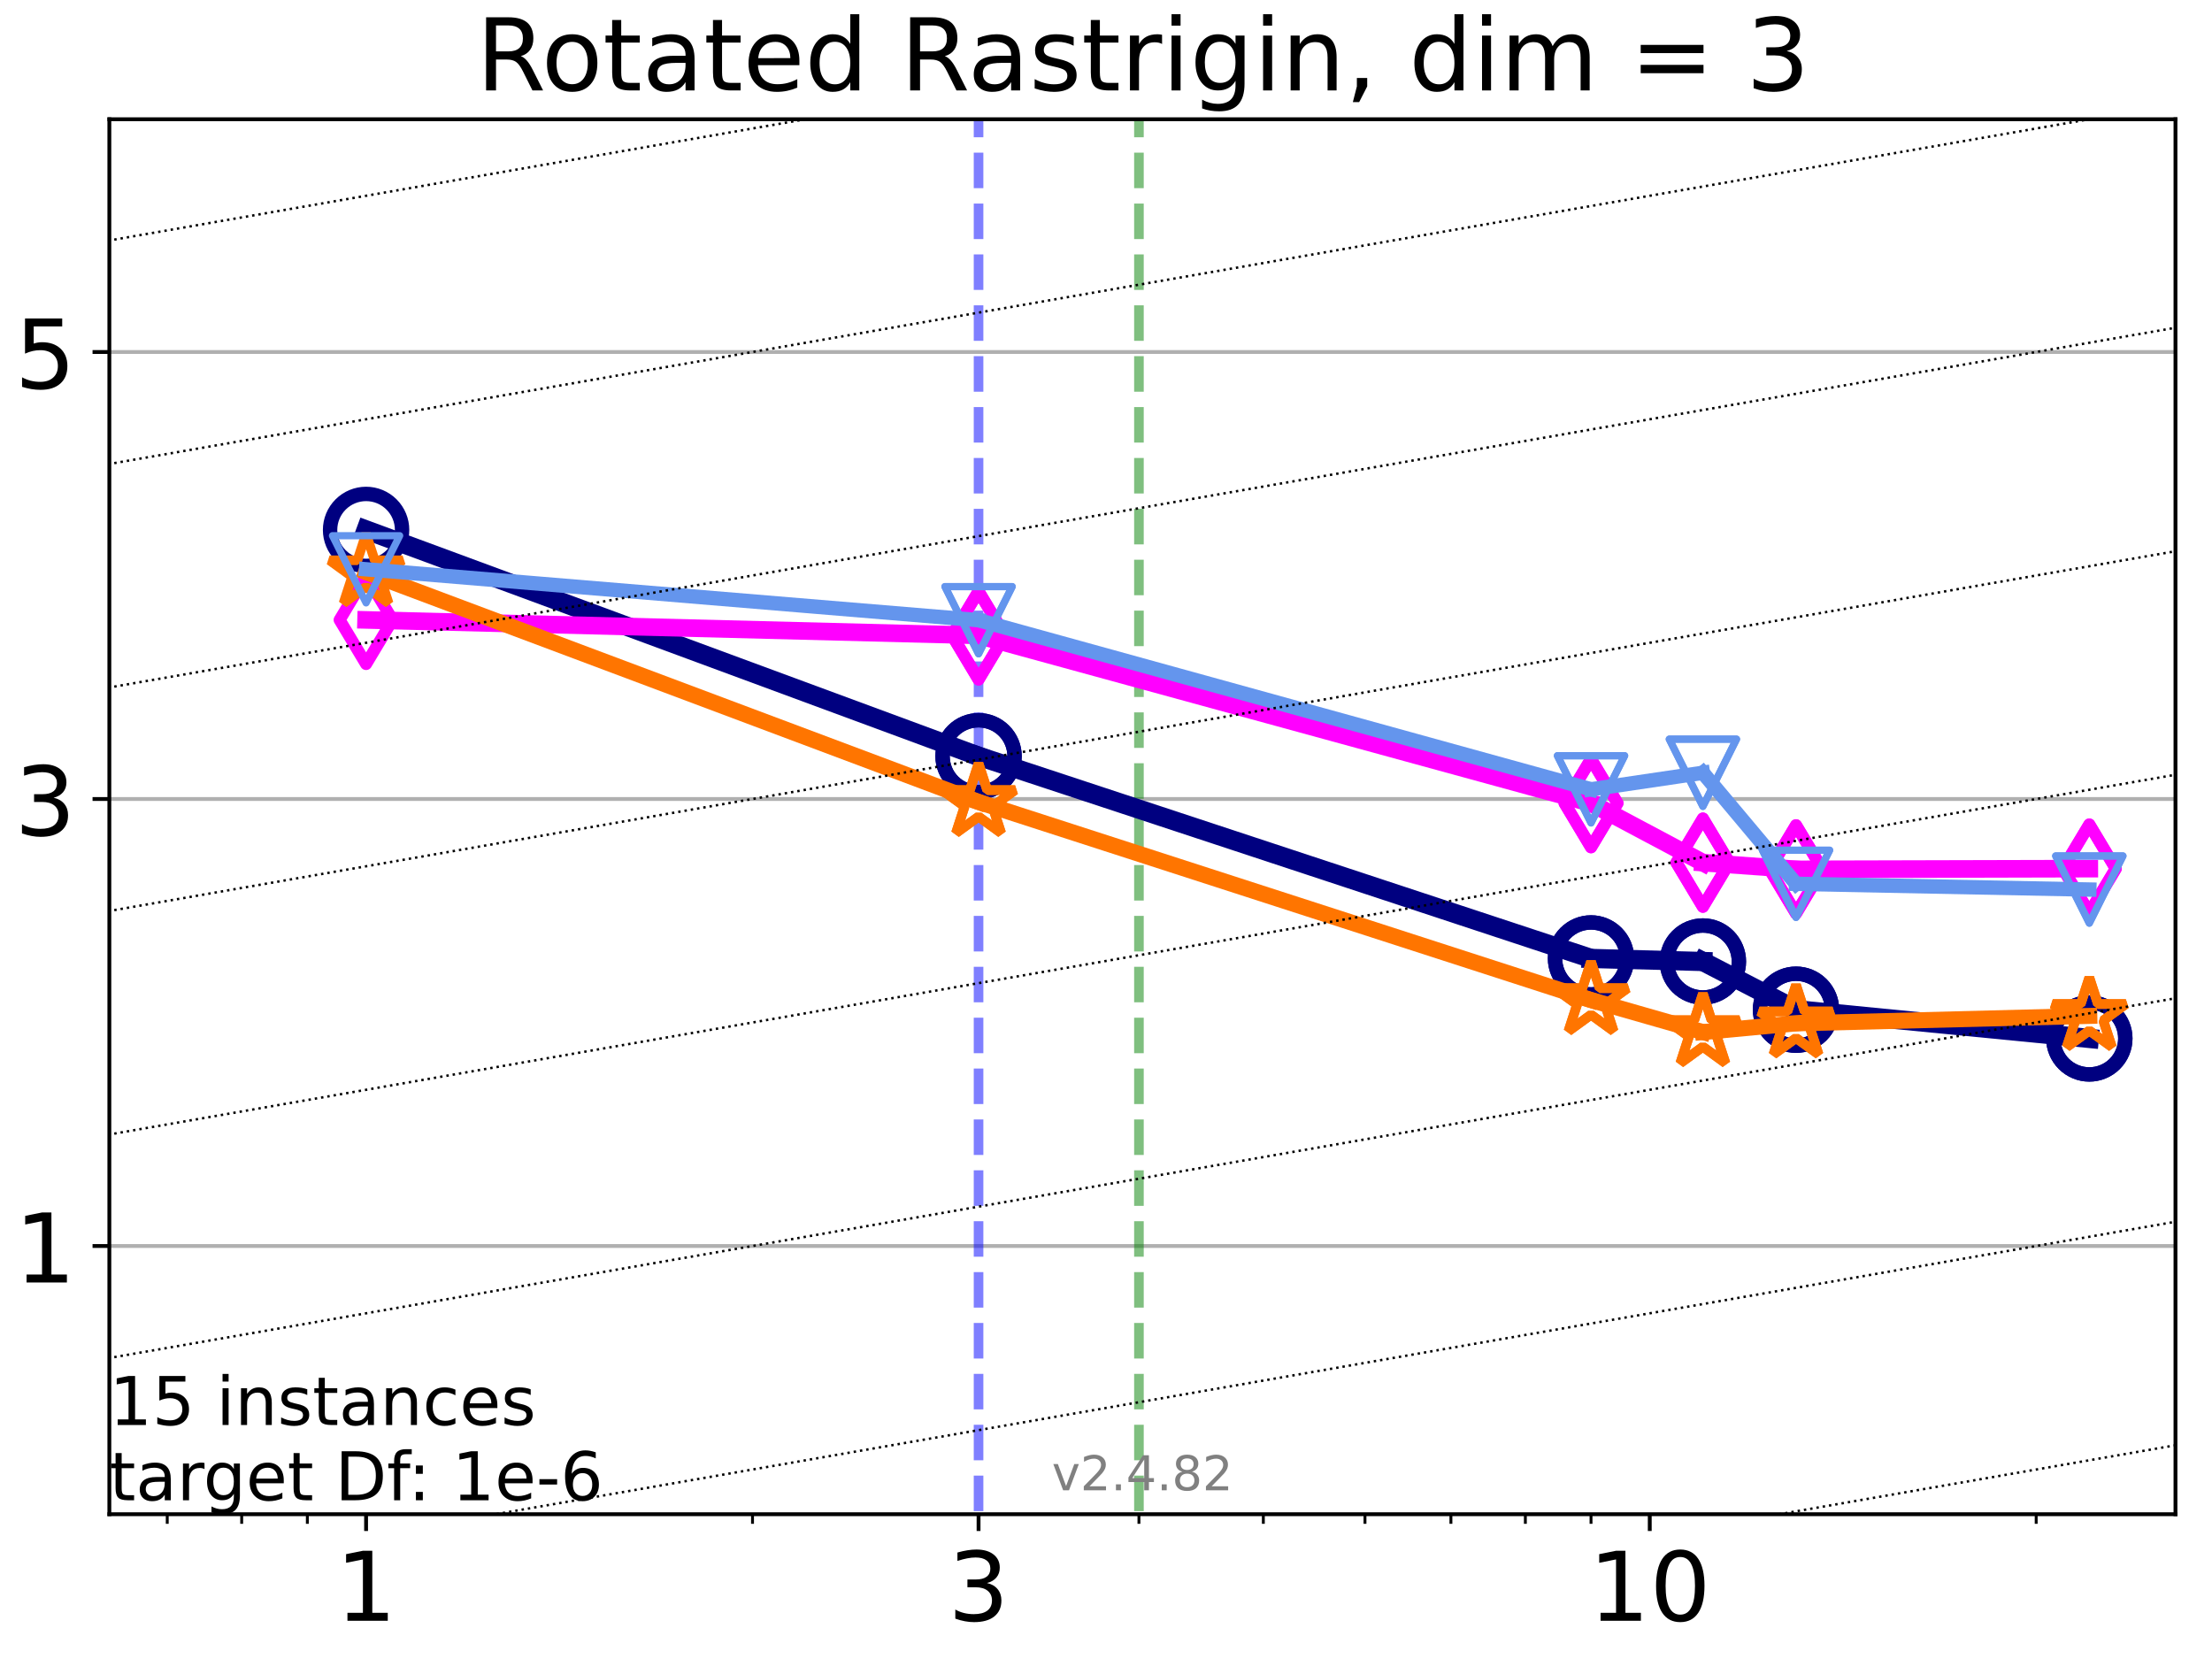<?xml version="1.0" encoding="utf-8" standalone="no"?>
<!DOCTYPE svg PUBLIC "-//W3C//DTD SVG 1.1//EN"
  "http://www.w3.org/Graphics/SVG/1.1/DTD/svg11.dtd">
<!-- Created with matplotlib (https://matplotlib.org/) -->
<svg height="345.6pt" version="1.1" viewBox="0 0 460.8 345.6" width="460.8pt" xmlns="http://www.w3.org/2000/svg" xmlns:xlink="http://www.w3.org/1999/xlink">
 <defs>
  <style type="text/css">*{stroke-linecap:butt;stroke-linejoin:round;}</style>
 </defs>
 <g id="figure_1">
  <g id="patch_1">
   <path d="M 0 345.6 
L 460.8 345.6 
L 460.8 0 
L 0 0 
z
" style="fill:#ffffff;"/>
  </g>
  <g id="axes_1">
   <g id="patch_2">
    <path d="M 22.78 315.44 
L 453.192 315.44 
L 453.192 24.84 
L 22.78 24.84 
z
" style="fill:#ffffff;"/>
   </g>
   <g id="matplotlib.axis_1">
    <g id="xtick_1">
     <g id="line2d_1">
      <defs>
       <path d="M 0 0 
L 0 3.5 
" id="md9675d5e71" style="stroke:#000000;stroke-width:0.8;"/>
      </defs>
      <g>
       <use style="stroke:#000000;stroke-width:0.8;" x="76.262" xlink:href="#md9675d5e71" y="315.44"/>
      </g>
     </g>
     <g id="text_1">
      <!-- 1 -->
      <g transform="translate(69.9 337.637)scale(0.2 -0.2)">
       <defs>
        <path d="M 12.406 8.297 
L 28.516 8.297 
L 28.516 63.922 
L 10.984 60.406 
L 10.984 69.391 
L 28.422 72.906 
L 38.281 72.906 
L 38.281 8.297 
L 54.391 8.297 
L 54.391 0 
L 12.406 0 
z
" id="DejaVuSans-49"/>
       </defs>
       <use xlink:href="#DejaVuSans-49"/>
      </g>
     </g>
    </g>
    <g id="xtick_2">
     <g id="line2d_2">
      <g>
       <use style="stroke:#000000;stroke-width:0.8;" x="203.851" xlink:href="#md9675d5e71" y="315.44"/>
      </g>
     </g>
     <g id="text_2">
      <!-- 3 -->
      <g transform="translate(197.488 337.637)scale(0.2 -0.2)">
       <defs>
        <path d="M 40.578 39.312 
Q 47.656 37.797 51.625 33 
Q 55.609 28.219 55.609 21.188 
Q 55.609 10.406 48.188 4.484 
Q 40.766 -1.422 27.094 -1.422 
Q 22.516 -1.422 17.656 -0.516 
Q 12.797 0.391 7.625 2.203 
L 7.625 11.719 
Q 11.719 9.328 16.594 8.109 
Q 21.484 6.891 26.812 6.891 
Q 36.078 6.891 40.938 10.547 
Q 45.797 14.203 45.797 21.188 
Q 45.797 27.641 41.281 31.266 
Q 36.766 34.906 28.719 34.906 
L 20.219 34.906 
L 20.219 43.016 
L 29.109 43.016 
Q 36.375 43.016 40.234 45.922 
Q 44.094 48.828 44.094 54.297 
Q 44.094 59.906 40.109 62.906 
Q 36.141 65.922 28.719 65.922 
Q 24.656 65.922 20.016 65.031 
Q 15.375 64.156 9.812 62.312 
L 9.812 71.094 
Q 15.438 72.656 20.344 73.438 
Q 25.25 74.219 29.594 74.219 
Q 40.828 74.219 47.359 69.109 
Q 53.906 64.016 53.906 55.328 
Q 53.906 49.266 50.438 45.094 
Q 46.969 40.922 40.578 39.312 
z
" id="DejaVuSans-51"/>
       </defs>
       <use xlink:href="#DejaVuSans-51"/>
      </g>
     </g>
    </g>
    <g id="xtick_3">
     <g id="line2d_3">
      <g>
       <use style="stroke:#000000;stroke-width:0.8;" x="343.675" xlink:href="#md9675d5e71" y="315.44"/>
      </g>
     </g>
     <g id="text_3">
      <!-- 10 -->
      <g transform="translate(330.95 337.637)scale(0.2 -0.2)">
       <defs>
        <path d="M 31.781 66.406 
Q 24.172 66.406 20.328 58.906 
Q 16.5 51.422 16.5 36.375 
Q 16.5 21.391 20.328 13.891 
Q 24.172 6.391 31.781 6.391 
Q 39.453 6.391 43.281 13.891 
Q 47.125 21.391 47.125 36.375 
Q 47.125 51.422 43.281 58.906 
Q 39.453 66.406 31.781 66.406 
z
M 31.781 74.219 
Q 44.047 74.219 50.516 64.516 
Q 56.984 54.828 56.984 36.375 
Q 56.984 17.969 50.516 8.266 
Q 44.047 -1.422 31.781 -1.422 
Q 19.531 -1.422 13.062 8.266 
Q 6.594 17.969 6.594 36.375 
Q 6.594 54.828 13.062 64.516 
Q 19.531 74.219 31.781 74.219 
z
" id="DejaVuSans-48"/>
       </defs>
       <use xlink:href="#DejaVuSans-49"/>
       <use x="63.623" xlink:href="#DejaVuSans-48"/>
      </g>
     </g>
    </g>
    <g id="xtick_4">
     <g id="line2d_4">
      <defs>
       <path d="M 0 0 
L 0 2 
" id="mc153794188" style="stroke:#000000;stroke-width:0.6;"/>
      </defs>
      <g>
       <use style="stroke:#000000;stroke-width:0.6;" x="34.84" xlink:href="#mc153794188" y="315.44"/>
      </g>
     </g>
    </g>
    <g id="xtick_5">
     <g id="line2d_5">
      <g>
       <use style="stroke:#000000;stroke-width:0.6;" x="50.348" xlink:href="#mc153794188" y="315.44"/>
      </g>
     </g>
    </g>
    <g id="xtick_6">
     <g id="line2d_6">
      <g>
       <use style="stroke:#000000;stroke-width:0.6;" x="64.026" xlink:href="#mc153794188" y="315.44"/>
      </g>
     </g>
    </g>
    <g id="xtick_7">
     <g id="line2d_7">
      <g>
       <use style="stroke:#000000;stroke-width:0.6;" x="156.762" xlink:href="#mc153794188" y="315.44"/>
      </g>
     </g>
    </g>
    <g id="xtick_8">
     <g id="line2d_8">
      <g>
       <use style="stroke:#000000;stroke-width:0.6;" x="237.261" xlink:href="#mc153794188" y="315.44"/>
      </g>
     </g>
    </g>
    <g id="xtick_9">
     <g id="line2d_9">
      <g>
       <use style="stroke:#000000;stroke-width:0.6;" x="263.176" xlink:href="#mc153794188" y="315.44"/>
      </g>
     </g>
    </g>
    <g id="xtick_10">
     <g id="line2d_10">
      <g>
       <use style="stroke:#000000;stroke-width:0.6;" x="284.35" xlink:href="#mc153794188" y="315.44"/>
      </g>
     </g>
    </g>
    <g id="xtick_11">
     <g id="line2d_11">
      <g>
       <use style="stroke:#000000;stroke-width:0.6;" x="302.252" xlink:href="#mc153794188" y="315.44"/>
      </g>
     </g>
    </g>
    <g id="xtick_12">
     <g id="line2d_12">
      <g>
       <use style="stroke:#000000;stroke-width:0.6;" x="317.76" xlink:href="#mc153794188" y="315.44"/>
      </g>
     </g>
    </g>
    <g id="xtick_13">
     <g id="line2d_13">
      <g>
       <use style="stroke:#000000;stroke-width:0.6;" x="331.439" xlink:href="#mc153794188" y="315.44"/>
      </g>
     </g>
    </g>
    <g id="xtick_14">
     <g id="line2d_14">
      <g>
       <use style="stroke:#000000;stroke-width:0.6;" x="424.174" xlink:href="#mc153794188" y="315.44"/>
      </g>
     </g>
    </g>
   </g>
   <g id="matplotlib.axis_2">
    <g id="ytick_1">
     <g id="line2d_15">
      <path clip-path="url(#p3e914f34fc)" d="M 22.78 259.568 
L 453.192 259.568 
" style="fill:none;stroke:#b0b0b0;stroke-linecap:square;stroke-width:0.8;"/>
     </g>
     <g id="line2d_16">
      <defs>
       <path d="M 0 0 
L -3.5 0 
" id="m51bd0c5405" style="stroke:#000000;stroke-width:0.8;"/>
      </defs>
      <g>
       <use style="stroke:#000000;stroke-width:0.8;" x="22.78" xlink:href="#m51bd0c5405" y="259.568"/>
      </g>
     </g>
     <g id="text_4">
      <!-- 1 -->
      <g transform="translate(3.055 267.166)scale(0.2 -0.2)">
       <use xlink:href="#DejaVuSans-49"/>
      </g>
     </g>
    </g>
    <g id="ytick_2">
     <g id="line2d_17">
      <path clip-path="url(#p3e914f34fc)" d="M 22.78 166.448 
L 453.192 166.448 
" style="fill:none;stroke:#b0b0b0;stroke-linecap:square;stroke-width:0.8;"/>
     </g>
     <g id="line2d_18">
      <g>
       <use style="stroke:#000000;stroke-width:0.8;" x="22.78" xlink:href="#m51bd0c5405" y="166.448"/>
      </g>
     </g>
     <g id="text_5">
      <!-- 3 -->
      <g transform="translate(3.055 174.046)scale(0.2 -0.2)">
       <use xlink:href="#DejaVuSans-51"/>
      </g>
     </g>
    </g>
    <g id="ytick_3">
     <g id="line2d_19">
      <path clip-path="url(#p3e914f34fc)" d="M 22.78 73.327 
L 453.192 73.327 
" style="fill:none;stroke:#b0b0b0;stroke-linecap:square;stroke-width:0.8;"/>
     </g>
     <g id="line2d_20">
      <g>
       <use style="stroke:#000000;stroke-width:0.8;" x="22.78" xlink:href="#m51bd0c5405" y="73.327"/>
      </g>
     </g>
     <g id="text_6">
      <!-- 5 -->
      <g transform="translate(3.055 80.926)scale(0.2 -0.2)">
       <defs>
        <path d="M 10.797 72.906 
L 49.516 72.906 
L 49.516 64.594 
L 19.828 64.594 
L 19.828 46.734 
Q 21.969 47.469 24.109 47.828 
Q 26.266 48.188 28.422 48.188 
Q 40.625 48.188 47.75 41.5 
Q 54.891 34.812 54.891 23.391 
Q 54.891 11.625 47.562 5.094 
Q 40.234 -1.422 26.906 -1.422 
Q 22.312 -1.422 17.547 -0.641 
Q 12.797 0.141 7.719 1.703 
L 7.719 11.625 
Q 12.109 9.234 16.797 8.062 
Q 21.484 6.891 26.703 6.891 
Q 35.156 6.891 40.078 11.328 
Q 45.016 15.766 45.016 23.391 
Q 45.016 31 40.078 35.438 
Q 35.156 39.891 26.703 39.891 
Q 22.75 39.891 18.812 39.016 
Q 14.891 38.141 10.797 36.281 
z
" id="DejaVuSans-53"/>
       </defs>
       <use xlink:href="#DejaVuSans-53"/>
      </g>
     </g>
    </g>
   </g>
   <g id="LineCollection_1">
    <path clip-path="url(#p3e914f34fc)" d="M 203.851 346.6 
L 203.851 24.84 
" style="fill:none;stroke:#0000ff;stroke-dasharray:7.4,3.2;stroke-dashoffset:0;stroke-opacity:0.5;stroke-width:2;"/>
   </g>
   <g id="LineCollection_2">
    <path clip-path="url(#p3e914f34fc)" d="M 237.261 346.6 
L 237.261 24.84 
" style="fill:none;stroke:#008000;stroke-dasharray:7.4,3.2;stroke-dashoffset:0;stroke-opacity:0.5;stroke-width:2;"/>
   </g>
   <g id="line2d_21">
    <path clip-path="url(#p3e914f34fc)" d="M 76.262 110.394 
L 203.851 157.534 
" style="fill:none;stroke:#000080;stroke-linecap:square;stroke-width:4;"/>
    <defs>
     <path d="M 0 7.5 
C 1.989 7.5 3.897 6.71 5.303 5.303 
C 6.71 3.897 7.5 1.989 7.5 0 
C 7.5 -1.989 6.71 -3.897 5.303 -5.303 
C 3.897 -6.71 1.989 -7.5 0 -7.5 
C -1.989 -7.5 -3.897 -6.71 -5.303 -5.303 
C -6.71 -3.897 -7.5 -1.989 -7.5 0 
C -7.5 1.989 -6.71 3.897 -5.303 5.303 
C -3.897 6.71 -1.989 7.5 0 7.5 
z
" id="m77b59112eb" style="stroke:#000080;stroke-width:3;"/>
    </defs>
    <g clip-path="url(#p3e914f34fc)">
     <use style="fill-opacity:0;stroke:#000080;stroke-width:3;" x="76.262" xlink:href="#m77b59112eb" y="110.394"/>
     <use style="fill-opacity:0;stroke:#000080;stroke-width:3;" x="203.851" xlink:href="#m77b59112eb" y="157.534"/>
    </g>
   </g>
   <g id="line2d_22">
    <path clip-path="url(#p3e914f34fc)" d="M 203.851 157.534 
L 331.439 199.661 
" style="fill:none;stroke:#000080;stroke-linecap:square;stroke-width:4;"/>
    <g clip-path="url(#p3e914f34fc)">
     <use style="fill-opacity:0;stroke:#000080;stroke-width:3;" x="203.851" xlink:href="#m77b59112eb" y="157.534"/>
     <use style="fill-opacity:0;stroke:#000080;stroke-width:3;" x="331.439" xlink:href="#m77b59112eb" y="199.661"/>
    </g>
   </g>
   <g id="line2d_23">
    <path clip-path="url(#p3e914f34fc)" d="M 331.439 199.661 
L 354.744 200.3 
" style="fill:none;stroke:#000080;stroke-linecap:square;stroke-width:4;"/>
    <g clip-path="url(#p3e914f34fc)">
     <use style="fill-opacity:0;stroke:#000080;stroke-width:3;" x="331.439" xlink:href="#m77b59112eb" y="199.661"/>
     <use style="fill-opacity:0;stroke:#000080;stroke-width:3;" x="354.744" xlink:href="#m77b59112eb" y="200.3"/>
    </g>
   </g>
   <g id="line2d_24">
    <path clip-path="url(#p3e914f34fc)" d="M 354.744 200.3 
L 374.145 210.339 
" style="fill:none;stroke:#000080;stroke-linecap:square;stroke-width:4;"/>
    <g clip-path="url(#p3e914f34fc)">
     <use style="fill-opacity:0;stroke:#000080;stroke-width:3;" x="354.744" xlink:href="#m77b59112eb" y="200.3"/>
     <use style="fill-opacity:0;stroke:#000080;stroke-width:3;" x="374.145" xlink:href="#m77b59112eb" y="210.339"/>
    </g>
   </g>
   <g id="line2d_25">
    <path clip-path="url(#p3e914f34fc)" d="M 374.145 210.339 
L 435.243 216.326 
" style="fill:none;stroke:#000080;stroke-linecap:square;stroke-width:4;"/>
    <g clip-path="url(#p3e914f34fc)">
     <use style="fill-opacity:0;stroke:#000080;stroke-width:3;" x="374.145" xlink:href="#m77b59112eb" y="210.339"/>
     <use style="fill-opacity:0;stroke:#000080;stroke-width:3;" x="435.243" xlink:href="#m77b59112eb" y="216.326"/>
    </g>
   </g>
   <g id="line2d_26">
    <path clip-path="url(#p3e914f34fc)" d="M 435.243 216.326 
" style="fill:none;stroke:#000080;stroke-linecap:square;stroke-width:4;"/>
    <g clip-path="url(#p3e914f34fc)">
     <use style="fill-opacity:0;stroke:#000080;stroke-width:3;" x="435.243" xlink:href="#m77b59112eb" y="216.326"/>
    </g>
   </g>
   <g id="line2d_27"/>
   <g id="line2d_28">
    <path clip-path="url(#p3e914f34fc)" d="M 76.262 129.139 
L 203.851 132.367 
" style="fill:none;stroke:#ff00ff;stroke-linecap:square;stroke-width:3.667;"/>
    <defs>
     <path d="M -0 9.192 
L 5.515 0 
L 0 -9.192 
L -5.515 -0 
z
" id="m8fefd9b68c" style="stroke:#ff00ff;stroke-linejoin:miter;stroke-width:2.5;"/>
    </defs>
    <g clip-path="url(#p3e914f34fc)">
     <use style="fill-opacity:0;stroke:#ff00ff;stroke-linejoin:miter;stroke-width:2.5;" x="76.262" xlink:href="#m8fefd9b68c" y="129.139"/>
     <use style="fill-opacity:0;stroke:#ff00ff;stroke-linejoin:miter;stroke-width:2.5;" x="203.851" xlink:href="#m8fefd9b68c" y="132.367"/>
    </g>
   </g>
   <g id="line2d_29">
    <path clip-path="url(#p3e914f34fc)" d="M 203.851 132.367 
L 331.439 167.312 
" style="fill:none;stroke:#ff00ff;stroke-linecap:square;stroke-width:3.667;"/>
    <g clip-path="url(#p3e914f34fc)">
     <use style="fill-opacity:0;stroke:#ff00ff;stroke-linejoin:miter;stroke-width:2.5;" x="203.851" xlink:href="#m8fefd9b68c" y="132.367"/>
     <use style="fill-opacity:0;stroke:#ff00ff;stroke-linejoin:miter;stroke-width:2.5;" x="331.439" xlink:href="#m8fefd9b68c" y="167.312"/>
    </g>
   </g>
   <g id="line2d_30">
    <path clip-path="url(#p3e914f34fc)" d="M 331.439 167.312 
L 354.744 179.705 
" style="fill:none;stroke:#ff00ff;stroke-linecap:square;stroke-width:3.667;"/>
    <g clip-path="url(#p3e914f34fc)">
     <use style="fill-opacity:0;stroke:#ff00ff;stroke-linejoin:miter;stroke-width:2.5;" x="331.439" xlink:href="#m8fefd9b68c" y="167.312"/>
     <use style="fill-opacity:0;stroke:#ff00ff;stroke-linejoin:miter;stroke-width:2.5;" x="354.744" xlink:href="#m8fefd9b68c" y="179.705"/>
    </g>
   </g>
   <g id="line2d_31">
    <path clip-path="url(#p3e914f34fc)" d="M 354.744 179.705 
L 374.145 181.103 
" style="fill:none;stroke:#ff00ff;stroke-linecap:square;stroke-width:3.667;"/>
    <g clip-path="url(#p3e914f34fc)">
     <use style="fill-opacity:0;stroke:#ff00ff;stroke-linejoin:miter;stroke-width:2.5;" x="354.744" xlink:href="#m8fefd9b68c" y="179.705"/>
     <use style="fill-opacity:0;stroke:#ff00ff;stroke-linejoin:miter;stroke-width:2.5;" x="374.145" xlink:href="#m8fefd9b68c" y="181.103"/>
    </g>
   </g>
   <g id="line2d_32">
    <path clip-path="url(#p3e914f34fc)" d="M 374.145 181.103 
L 435.243 180.951 
" style="fill:none;stroke:#ff00ff;stroke-linecap:square;stroke-width:3.667;"/>
    <g clip-path="url(#p3e914f34fc)">
     <use style="fill-opacity:0;stroke:#ff00ff;stroke-linejoin:miter;stroke-width:2.5;" x="374.145" xlink:href="#m8fefd9b68c" y="181.103"/>
     <use style="fill-opacity:0;stroke:#ff00ff;stroke-linejoin:miter;stroke-width:2.5;" x="435.243" xlink:href="#m8fefd9b68c" y="180.951"/>
    </g>
   </g>
   <g id="line2d_33">
    <path clip-path="url(#p3e914f34fc)" d="M 435.243 180.951 
" style="fill:none;stroke:#ff00ff;stroke-linecap:square;stroke-width:3.667;"/>
    <g clip-path="url(#p3e914f34fc)">
     <use style="fill-opacity:0;stroke:#ff00ff;stroke-linejoin:miter;stroke-width:2.5;" x="435.243" xlink:href="#m8fefd9b68c" y="180.951"/>
    </g>
   </g>
   <g id="line2d_34"/>
   <g id="line2d_35">
    <path clip-path="url(#p3e914f34fc)" d="M 76.262 119.193 
L 203.851 167.06 
" style="fill:none;stroke:#ff7500;stroke-linecap:square;stroke-width:3.333;"/>
    <defs>
     <path d="M 0 -8 
L -1.796 -2.472 
L -7.608 -2.472 
L -2.906 0.944 
L -4.702 6.472 
L -0 3.056 
L 4.702 6.472 
L 2.906 0.944 
L 7.608 -2.472 
L 1.796 -2.472 
z
" id="mc78027f100" style="stroke:#ff7500;stroke-linejoin:bevel;stroke-width:2;"/>
    </defs>
    <g clip-path="url(#p3e914f34fc)">
     <use style="fill-opacity:0;stroke:#ff7500;stroke-linejoin:bevel;stroke-width:2;" x="76.262" xlink:href="#mc78027f100" y="119.193"/>
     <use style="fill-opacity:0;stroke:#ff7500;stroke-linejoin:bevel;stroke-width:2;" x="203.851" xlink:href="#mc78027f100" y="167.06"/>
    </g>
   </g>
   <g id="line2d_36">
    <path clip-path="url(#p3e914f34fc)" d="M 203.851 167.06 
L 331.439 208.327 
" style="fill:none;stroke:#ff7500;stroke-linecap:square;stroke-width:3.333;"/>
    <g clip-path="url(#p3e914f34fc)">
     <use style="fill-opacity:0;stroke:#ff7500;stroke-linejoin:bevel;stroke-width:2;" x="203.851" xlink:href="#mc78027f100" y="167.06"/>
     <use style="fill-opacity:0;stroke:#ff7500;stroke-linejoin:bevel;stroke-width:2;" x="331.439" xlink:href="#mc78027f100" y="208.327"/>
    </g>
   </g>
   <g id="line2d_37">
    <path clip-path="url(#p3e914f34fc)" d="M 331.439 208.327 
L 354.744 214.999 
" style="fill:none;stroke:#ff7500;stroke-linecap:square;stroke-width:3.333;"/>
    <g clip-path="url(#p3e914f34fc)">
     <use style="fill-opacity:0;stroke:#ff7500;stroke-linejoin:bevel;stroke-width:2;" x="331.439" xlink:href="#mc78027f100" y="208.327"/>
     <use style="fill-opacity:0;stroke:#ff7500;stroke-linejoin:bevel;stroke-width:2;" x="354.744" xlink:href="#mc78027f100" y="214.999"/>
    </g>
   </g>
   <g id="line2d_38">
    <path clip-path="url(#p3e914f34fc)" d="M 354.744 214.999 
L 374.145 213.184 
" style="fill:none;stroke:#ff7500;stroke-linecap:square;stroke-width:3.333;"/>
    <g clip-path="url(#p3e914f34fc)">
     <use style="fill-opacity:0;stroke:#ff7500;stroke-linejoin:bevel;stroke-width:2;" x="354.744" xlink:href="#mc78027f100" y="214.999"/>
     <use style="fill-opacity:0;stroke:#ff7500;stroke-linejoin:bevel;stroke-width:2;" x="374.145" xlink:href="#mc78027f100" y="213.184"/>
    </g>
   </g>
   <g id="line2d_39">
    <path clip-path="url(#p3e914f34fc)" d="M 374.145 213.184 
L 435.243 211.635 
" style="fill:none;stroke:#ff7500;stroke-linecap:square;stroke-width:3.333;"/>
    <g clip-path="url(#p3e914f34fc)">
     <use style="fill-opacity:0;stroke:#ff7500;stroke-linejoin:bevel;stroke-width:2;" x="374.145" xlink:href="#mc78027f100" y="213.184"/>
     <use style="fill-opacity:0;stroke:#ff7500;stroke-linejoin:bevel;stroke-width:2;" x="435.243" xlink:href="#mc78027f100" y="211.635"/>
    </g>
   </g>
   <g id="line2d_40">
    <path clip-path="url(#p3e914f34fc)" d="M 435.243 211.635 
" style="fill:none;stroke:#ff7500;stroke-linecap:square;stroke-width:3.333;"/>
    <g clip-path="url(#p3e914f34fc)">
     <use style="fill-opacity:0;stroke:#ff7500;stroke-linejoin:bevel;stroke-width:2;" x="435.243" xlink:href="#mc78027f100" y="211.635"/>
    </g>
   </g>
   <g id="line2d_41"/>
   <g id="line2d_42">
    <path clip-path="url(#p3e914f34fc)" d="M 76.262 118.594 
L 203.851 129.2 
" style="fill:none;stroke:#6495ed;stroke-linecap:square;stroke-width:3;"/>
    <defs>
     <path d="M -0 7 
L 7 -7 
L -7 -7 
z
" id="m6421d1c9e6" style="stroke:#6495ed;stroke-linejoin:miter;stroke-width:1.5;"/>
    </defs>
    <g clip-path="url(#p3e914f34fc)">
     <use style="fill-opacity:0;stroke:#6495ed;stroke-linejoin:miter;stroke-width:1.5;" x="76.262" xlink:href="#m6421d1c9e6" y="118.594"/>
     <use style="fill-opacity:0;stroke:#6495ed;stroke-linejoin:miter;stroke-width:1.5;" x="203.851" xlink:href="#m6421d1c9e6" y="129.2"/>
    </g>
   </g>
   <g id="line2d_43">
    <path clip-path="url(#p3e914f34fc)" d="M 203.851 129.2 
L 331.439 164.43 
" style="fill:none;stroke:#6495ed;stroke-linecap:square;stroke-width:3;"/>
    <g clip-path="url(#p3e914f34fc)">
     <use style="fill-opacity:0;stroke:#6495ed;stroke-linejoin:miter;stroke-width:1.5;" x="203.851" xlink:href="#m6421d1c9e6" y="129.2"/>
     <use style="fill-opacity:0;stroke:#6495ed;stroke-linejoin:miter;stroke-width:1.5;" x="331.439" xlink:href="#m6421d1c9e6" y="164.43"/>
    </g>
   </g>
   <g id="line2d_44">
    <path clip-path="url(#p3e914f34fc)" d="M 331.439 164.43 
L 354.744 160.983 
" style="fill:none;stroke:#6495ed;stroke-linecap:square;stroke-width:3;"/>
    <g clip-path="url(#p3e914f34fc)">
     <use style="fill-opacity:0;stroke:#6495ed;stroke-linejoin:miter;stroke-width:1.5;" x="331.439" xlink:href="#m6421d1c9e6" y="164.43"/>
     <use style="fill-opacity:0;stroke:#6495ed;stroke-linejoin:miter;stroke-width:1.5;" x="354.744" xlink:href="#m6421d1c9e6" y="160.983"/>
    </g>
   </g>
   <g id="line2d_45">
    <path clip-path="url(#p3e914f34fc)" d="M 354.744 160.983 
L 374.145 184.116 
" style="fill:none;stroke:#6495ed;stroke-linecap:square;stroke-width:3;"/>
    <g clip-path="url(#p3e914f34fc)">
     <use style="fill-opacity:0;stroke:#6495ed;stroke-linejoin:miter;stroke-width:1.5;" x="354.744" xlink:href="#m6421d1c9e6" y="160.983"/>
     <use style="fill-opacity:0;stroke:#6495ed;stroke-linejoin:miter;stroke-width:1.5;" x="374.145" xlink:href="#m6421d1c9e6" y="184.116"/>
    </g>
   </g>
   <g id="line2d_46">
    <path clip-path="url(#p3e914f34fc)" d="M 374.145 184.116 
L 435.243 185.311 
" style="fill:none;stroke:#6495ed;stroke-linecap:square;stroke-width:3;"/>
    <g clip-path="url(#p3e914f34fc)">
     <use style="fill-opacity:0;stroke:#6495ed;stroke-linejoin:miter;stroke-width:1.5;" x="374.145" xlink:href="#m6421d1c9e6" y="184.116"/>
     <use style="fill-opacity:0;stroke:#6495ed;stroke-linejoin:miter;stroke-width:1.5;" x="435.243" xlink:href="#m6421d1c9e6" y="185.311"/>
    </g>
   </g>
   <g id="line2d_47">
    <path clip-path="url(#p3e914f34fc)" d="M 435.243 185.311 
" style="fill:none;stroke:#6495ed;stroke-linecap:square;stroke-width:3;"/>
    <g clip-path="url(#p3e914f34fc)">
     <use style="fill-opacity:0;stroke:#6495ed;stroke-linejoin:miter;stroke-width:1.5;" x="435.243" xlink:href="#m6421d1c9e6" y="185.311"/>
    </g>
   </g>
   <g id="line2d_48"/>
   <g id="line2d_49">
    <path clip-path="url(#p3e914f34fc)" d="M 191.728 346.6 
L 461.8 299.577 
" style="fill:none;stroke:#000000;stroke-dasharray:0.5,0.825;stroke-dashoffset:0;stroke-width:0.5;"/>
   </g>
   <g id="line2d_50">
    <path clip-path="url(#p3e914f34fc)" d="M -1 333.596 
L 461.8 253.017 
" style="fill:none;stroke:#000000;stroke-dasharray:0.5,0.825;stroke-dashoffset:0;stroke-width:0.5;"/>
   </g>
   <g id="line2d_51">
    <path clip-path="url(#p3e914f34fc)" d="M -1 287.036 
L 461.8 206.457 
" style="fill:none;stroke:#000000;stroke-dasharray:0.5,0.825;stroke-dashoffset:0;stroke-width:0.5;"/>
   </g>
   <g id="line2d_52">
    <path clip-path="url(#p3e914f34fc)" d="M -1 240.476 
L 461.8 159.896 
" style="fill:none;stroke:#000000;stroke-dasharray:0.5,0.825;stroke-dashoffset:0;stroke-width:0.5;"/>
   </g>
   <g id="line2d_53">
    <path clip-path="url(#p3e914f34fc)" d="M -1 193.916 
L 461.8 113.336 
" style="fill:none;stroke:#000000;stroke-dasharray:0.5,0.825;stroke-dashoffset:0;stroke-width:0.5;"/>
   </g>
   <g id="line2d_54">
    <path clip-path="url(#p3e914f34fc)" d="M -1 147.356 
L 461.8 66.776 
" style="fill:none;stroke:#000000;stroke-dasharray:0.5,0.825;stroke-dashoffset:0;stroke-width:0.5;"/>
   </g>
   <g id="line2d_55">
    <path clip-path="url(#p3e914f34fc)" d="M -1 100.796 
L 461.8 20.216 
" style="fill:none;stroke:#000000;stroke-dasharray:0.5,0.825;stroke-dashoffset:0;stroke-width:0.5;"/>
   </g>
   <g id="line2d_56">
    <path clip-path="url(#p3e914f34fc)" d="M -1 54.236 
L 316.239 -1 
" style="fill:none;stroke:#000000;stroke-dasharray:0.5,0.825;stroke-dashoffset:0;stroke-width:0.5;"/>
   </g>
   <g id="line2d_57">
    <path clip-path="url(#p3e914f34fc)" d="M -1 7.676 
L 48.827 -1 
" style="fill:none;stroke:#000000;stroke-dasharray:0.5,0.825;stroke-dashoffset:0;stroke-width:0.5;"/>
   </g>
   <g id="patch_3">
    <path d="M 22.78 315.44 
L 22.78 24.84 
" style="fill:none;stroke:#000000;stroke-linecap:square;stroke-linejoin:miter;stroke-width:0.8;"/>
   </g>
   <g id="patch_4">
    <path d="M 453.192 315.44 
L 453.192 24.84 
" style="fill:none;stroke:#000000;stroke-linecap:square;stroke-linejoin:miter;stroke-width:0.8;"/>
   </g>
   <g id="patch_5">
    <path d="M 22.78 315.44 
L 453.192 315.44 
" style="fill:none;stroke:#000000;stroke-linecap:square;stroke-linejoin:miter;stroke-width:0.8;"/>
   </g>
   <g id="patch_6">
    <path d="M 22.78 24.84 
L 453.192 24.84 
" style="fill:none;stroke:#000000;stroke-linecap:square;stroke-linejoin:miter;stroke-width:0.8;"/>
   </g>
   <g id="text_7">
    <!-- 15 instances -->
    <g transform="translate(22.78 296.851)scale(0.14 -0.14)">
     <defs>
      <path id="DejaVuSans-32"/>
      <path d="M 9.422 54.688 
L 18.406 54.688 
L 18.406 0 
L 9.422 0 
z
M 9.422 75.984 
L 18.406 75.984 
L 18.406 64.594 
L 9.422 64.594 
z
" id="DejaVuSans-105"/>
      <path d="M 54.891 33.016 
L 54.891 0 
L 45.906 0 
L 45.906 32.719 
Q 45.906 40.484 42.875 44.328 
Q 39.844 48.188 33.797 48.188 
Q 26.516 48.188 22.312 43.547 
Q 18.109 38.922 18.109 30.906 
L 18.109 0 
L 9.078 0 
L 9.078 54.688 
L 18.109 54.688 
L 18.109 46.188 
Q 21.344 51.125 25.703 53.562 
Q 30.078 56 35.797 56 
Q 45.219 56 50.047 50.172 
Q 54.891 44.344 54.891 33.016 
z
" id="DejaVuSans-110"/>
      <path d="M 44.281 53.078 
L 44.281 44.578 
Q 40.484 46.531 36.375 47.5 
Q 32.281 48.484 27.875 48.484 
Q 21.188 48.484 17.844 46.438 
Q 14.5 44.391 14.5 40.281 
Q 14.5 37.156 16.891 35.375 
Q 19.281 33.594 26.516 31.984 
L 29.594 31.297 
Q 39.156 29.25 43.188 25.516 
Q 47.219 21.781 47.219 15.094 
Q 47.219 7.469 41.188 3.016 
Q 35.156 -1.422 24.609 -1.422 
Q 20.219 -1.422 15.453 -0.562 
Q 10.688 0.297 5.422 2 
L 5.422 11.281 
Q 10.406 8.688 15.234 7.391 
Q 20.062 6.109 24.812 6.109 
Q 31.156 6.109 34.562 8.281 
Q 37.984 10.453 37.984 14.406 
Q 37.984 18.062 35.516 20.016 
Q 33.062 21.969 24.703 23.781 
L 21.578 24.516 
Q 13.234 26.266 9.516 29.906 
Q 5.812 33.547 5.812 39.891 
Q 5.812 47.609 11.281 51.797 
Q 16.75 56 26.812 56 
Q 31.781 56 36.172 55.266 
Q 40.578 54.547 44.281 53.078 
z
" id="DejaVuSans-115"/>
      <path d="M 18.312 70.219 
L 18.312 54.688 
L 36.812 54.688 
L 36.812 47.703 
L 18.312 47.703 
L 18.312 18.016 
Q 18.312 11.328 20.141 9.422 
Q 21.969 7.516 27.594 7.516 
L 36.812 7.516 
L 36.812 0 
L 27.594 0 
Q 17.188 0 13.234 3.875 
Q 9.281 7.766 9.281 18.016 
L 9.281 47.703 
L 2.688 47.703 
L 2.688 54.688 
L 9.281 54.688 
L 9.281 70.219 
z
" id="DejaVuSans-116"/>
      <path d="M 34.281 27.484 
Q 23.391 27.484 19.188 25 
Q 14.984 22.516 14.984 16.5 
Q 14.984 11.719 18.141 8.906 
Q 21.297 6.109 26.703 6.109 
Q 34.188 6.109 38.703 11.406 
Q 43.219 16.703 43.219 25.484 
L 43.219 27.484 
z
M 52.203 31.203 
L 52.203 0 
L 43.219 0 
L 43.219 8.297 
Q 40.141 3.328 35.547 0.953 
Q 30.953 -1.422 24.312 -1.422 
Q 15.922 -1.422 10.953 3.297 
Q 6 8.016 6 15.922 
Q 6 25.141 12.172 29.828 
Q 18.359 34.516 30.609 34.516 
L 43.219 34.516 
L 43.219 35.406 
Q 43.219 41.609 39.141 45 
Q 35.062 48.391 27.688 48.391 
Q 23 48.391 18.547 47.266 
Q 14.109 46.141 10.016 43.891 
L 10.016 52.203 
Q 14.938 54.109 19.578 55.047 
Q 24.219 56 28.609 56 
Q 40.484 56 46.344 49.844 
Q 52.203 43.703 52.203 31.203 
z
" id="DejaVuSans-97"/>
      <path d="M 48.781 52.594 
L 48.781 44.188 
Q 44.969 46.297 41.141 47.344 
Q 37.312 48.391 33.406 48.391 
Q 24.656 48.391 19.812 42.844 
Q 14.984 37.312 14.984 27.297 
Q 14.984 17.281 19.812 11.734 
Q 24.656 6.203 33.406 6.203 
Q 37.312 6.203 41.141 7.25 
Q 44.969 8.297 48.781 10.406 
L 48.781 2.094 
Q 45.016 0.344 40.984 -0.531 
Q 36.969 -1.422 32.422 -1.422 
Q 20.062 -1.422 12.781 6.344 
Q 5.516 14.109 5.516 27.297 
Q 5.516 40.672 12.859 48.328 
Q 20.219 56 33.016 56 
Q 37.156 56 41.109 55.141 
Q 45.062 54.297 48.781 52.594 
z
" id="DejaVuSans-99"/>
      <path d="M 56.203 29.594 
L 56.203 25.203 
L 14.891 25.203 
Q 15.484 15.922 20.484 11.062 
Q 25.484 6.203 34.422 6.203 
Q 39.594 6.203 44.453 7.469 
Q 49.312 8.734 54.109 11.281 
L 54.109 2.781 
Q 49.266 0.734 44.188 -0.344 
Q 39.109 -1.422 33.891 -1.422 
Q 20.797 -1.422 13.156 6.188 
Q 5.516 13.812 5.516 26.812 
Q 5.516 40.234 12.766 48.109 
Q 20.016 56 32.328 56 
Q 43.359 56 49.781 48.891 
Q 56.203 41.797 56.203 29.594 
z
M 47.219 32.234 
Q 47.125 39.594 43.094 43.984 
Q 39.062 48.391 32.422 48.391 
Q 24.906 48.391 20.391 44.141 
Q 15.875 39.891 15.188 32.172 
z
" id="DejaVuSans-101"/>
     </defs>
     <use xlink:href="#DejaVuSans-49"/>
     <use x="63.623" xlink:href="#DejaVuSans-53"/>
     <use x="127.246" xlink:href="#DejaVuSans-32"/>
     <use x="159.033" xlink:href="#DejaVuSans-105"/>
     <use x="186.816" xlink:href="#DejaVuSans-110"/>
     <use x="250.195" xlink:href="#DejaVuSans-115"/>
     <use x="302.295" xlink:href="#DejaVuSans-116"/>
     <use x="341.504" xlink:href="#DejaVuSans-97"/>
     <use x="402.783" xlink:href="#DejaVuSans-110"/>
     <use x="466.162" xlink:href="#DejaVuSans-99"/>
     <use x="521.143" xlink:href="#DejaVuSans-101"/>
     <use x="582.666" xlink:href="#DejaVuSans-115"/>
    </g>
    <!-- target Df: 1e-6 -->
    <g transform="translate(22.78 312.528)scale(0.14 -0.14)">
     <defs>
      <path d="M 41.109 46.297 
Q 39.594 47.172 37.812 47.578 
Q 36.031 48 33.891 48 
Q 26.266 48 22.188 43.047 
Q 18.109 38.094 18.109 28.812 
L 18.109 0 
L 9.078 0 
L 9.078 54.688 
L 18.109 54.688 
L 18.109 46.188 
Q 20.953 51.172 25.484 53.578 
Q 30.031 56 36.531 56 
Q 37.453 56 38.578 55.875 
Q 39.703 55.766 41.062 55.516 
z
" id="DejaVuSans-114"/>
      <path d="M 45.406 27.984 
Q 45.406 37.75 41.375 43.109 
Q 37.359 48.484 30.078 48.484 
Q 22.859 48.484 18.828 43.109 
Q 14.797 37.75 14.797 27.984 
Q 14.797 18.266 18.828 12.891 
Q 22.859 7.516 30.078 7.516 
Q 37.359 7.516 41.375 12.891 
Q 45.406 18.266 45.406 27.984 
z
M 54.391 6.781 
Q 54.391 -7.172 48.188 -13.984 
Q 42 -20.797 29.203 -20.797 
Q 24.469 -20.797 20.266 -20.094 
Q 16.062 -19.391 12.109 -17.922 
L 12.109 -9.188 
Q 16.062 -11.328 19.922 -12.344 
Q 23.781 -13.375 27.781 -13.375 
Q 36.625 -13.375 41.016 -8.766 
Q 45.406 -4.156 45.406 5.172 
L 45.406 9.625 
Q 42.625 4.781 38.281 2.391 
Q 33.938 0 27.875 0 
Q 17.828 0 11.672 7.656 
Q 5.516 15.328 5.516 27.984 
Q 5.516 40.672 11.672 48.328 
Q 17.828 56 27.875 56 
Q 33.938 56 38.281 53.609 
Q 42.625 51.219 45.406 46.391 
L 45.406 54.688 
L 54.391 54.688 
z
" id="DejaVuSans-103"/>
      <path d="M 19.672 64.797 
L 19.672 8.109 
L 31.594 8.109 
Q 46.688 8.109 53.688 14.938 
Q 60.688 21.781 60.688 36.531 
Q 60.688 51.172 53.688 57.984 
Q 46.688 64.797 31.594 64.797 
z
M 9.812 72.906 
L 30.078 72.906 
Q 51.266 72.906 61.172 64.094 
Q 71.094 55.281 71.094 36.531 
Q 71.094 17.672 61.125 8.828 
Q 51.172 0 30.078 0 
L 9.812 0 
z
" id="DejaVuSans-68"/>
      <path d="M 37.109 75.984 
L 37.109 68.5 
L 28.516 68.5 
Q 23.688 68.5 21.797 66.547 
Q 19.922 64.594 19.922 59.516 
L 19.922 54.688 
L 34.719 54.688 
L 34.719 47.703 
L 19.922 47.703 
L 19.922 0 
L 10.891 0 
L 10.891 47.703 
L 2.297 47.703 
L 2.297 54.688 
L 10.891 54.688 
L 10.891 58.5 
Q 10.891 67.625 15.141 71.797 
Q 19.391 75.984 28.609 75.984 
z
" id="DejaVuSans-102"/>
      <path d="M 11.719 12.406 
L 22.016 12.406 
L 22.016 0 
L 11.719 0 
z
M 11.719 51.703 
L 22.016 51.703 
L 22.016 39.312 
L 11.719 39.312 
z
" id="DejaVuSans-58"/>
      <path d="M 4.891 31.391 
L 31.203 31.391 
L 31.203 23.391 
L 4.891 23.391 
z
" id="DejaVuSans-45"/>
      <path d="M 33.016 40.375 
Q 26.375 40.375 22.484 35.828 
Q 18.609 31.297 18.609 23.391 
Q 18.609 15.531 22.484 10.953 
Q 26.375 6.391 33.016 6.391 
Q 39.656 6.391 43.531 10.953 
Q 47.406 15.531 47.406 23.391 
Q 47.406 31.297 43.531 35.828 
Q 39.656 40.375 33.016 40.375 
z
M 52.594 71.297 
L 52.594 62.312 
Q 48.875 64.062 45.094 64.984 
Q 41.312 65.922 37.594 65.922 
Q 27.828 65.922 22.672 59.328 
Q 17.531 52.734 16.797 39.406 
Q 19.672 43.656 24.016 45.922 
Q 28.375 48.188 33.594 48.188 
Q 44.578 48.188 50.953 41.516 
Q 57.328 34.859 57.328 23.391 
Q 57.328 12.156 50.688 5.359 
Q 44.047 -1.422 33.016 -1.422 
Q 20.359 -1.422 13.672 8.266 
Q 6.984 17.969 6.984 36.375 
Q 6.984 53.656 15.188 63.938 
Q 23.391 74.219 37.203 74.219 
Q 40.922 74.219 44.703 73.484 
Q 48.484 72.75 52.594 71.297 
z
" id="DejaVuSans-54"/>
     </defs>
     <use xlink:href="#DejaVuSans-116"/>
     <use x="39.209" xlink:href="#DejaVuSans-97"/>
     <use x="100.488" xlink:href="#DejaVuSans-114"/>
     <use x="139.852" xlink:href="#DejaVuSans-103"/>
     <use x="203.328" xlink:href="#DejaVuSans-101"/>
     <use x="264.852" xlink:href="#DejaVuSans-116"/>
     <use x="304.061" xlink:href="#DejaVuSans-32"/>
     <use x="335.848" xlink:href="#DejaVuSans-68"/>
     <use x="412.85" xlink:href="#DejaVuSans-102"/>
     <use x="444.43" xlink:href="#DejaVuSans-58"/>
     <use x="478.121" xlink:href="#DejaVuSans-32"/>
     <use x="509.908" xlink:href="#DejaVuSans-49"/>
     <use x="573.531" xlink:href="#DejaVuSans-101"/>
     <use x="635.055" xlink:href="#DejaVuSans-45"/>
     <use x="671.139" xlink:href="#DejaVuSans-54"/>
    </g>
   </g>
   <g id="text_8">
    <!-- v2.4.82 -->
    <g style="fill:#808080;" transform="translate(219.124 310.454)scale(0.1 -0.1)">
     <defs>
      <path d="M 2.984 54.688 
L 12.5 54.688 
L 29.594 8.797 
L 46.688 54.688 
L 56.203 54.688 
L 35.688 0 
L 23.484 0 
z
" id="DejaVuSans-118"/>
      <path d="M 19.188 8.297 
L 53.609 8.297 
L 53.609 0 
L 7.328 0 
L 7.328 8.297 
Q 12.938 14.109 22.625 23.891 
Q 32.328 33.688 34.812 36.531 
Q 39.547 41.844 41.422 45.531 
Q 43.312 49.219 43.312 52.781 
Q 43.312 58.594 39.234 62.25 
Q 35.156 65.922 28.609 65.922 
Q 23.969 65.922 18.812 64.312 
Q 13.672 62.703 7.812 59.422 
L 7.812 69.391 
Q 13.766 71.781 18.938 73 
Q 24.125 74.219 28.422 74.219 
Q 39.75 74.219 46.484 68.547 
Q 53.219 62.891 53.219 53.422 
Q 53.219 48.922 51.531 44.891 
Q 49.859 40.875 45.406 35.406 
Q 44.188 33.984 37.641 27.219 
Q 31.109 20.453 19.188 8.297 
z
" id="DejaVuSans-50"/>
      <path d="M 10.688 12.406 
L 21 12.406 
L 21 0 
L 10.688 0 
z
" id="DejaVuSans-46"/>
      <path d="M 37.797 64.312 
L 12.891 25.391 
L 37.797 25.391 
z
M 35.203 72.906 
L 47.609 72.906 
L 47.609 25.391 
L 58.016 25.391 
L 58.016 17.188 
L 47.609 17.188 
L 47.609 0 
L 37.797 0 
L 37.797 17.188 
L 4.891 17.188 
L 4.891 26.703 
z
" id="DejaVuSans-52"/>
      <path d="M 31.781 34.625 
Q 24.75 34.625 20.719 30.859 
Q 16.703 27.094 16.703 20.516 
Q 16.703 13.922 20.719 10.156 
Q 24.75 6.391 31.781 6.391 
Q 38.812 6.391 42.859 10.172 
Q 46.922 13.969 46.922 20.516 
Q 46.922 27.094 42.891 30.859 
Q 38.875 34.625 31.781 34.625 
z
M 21.922 38.812 
Q 15.578 40.375 12.031 44.719 
Q 8.5 49.078 8.5 55.328 
Q 8.5 64.062 14.719 69.141 
Q 20.953 74.219 31.781 74.219 
Q 42.672 74.219 48.875 69.141 
Q 55.078 64.062 55.078 55.328 
Q 55.078 49.078 51.531 44.719 
Q 48 40.375 41.703 38.812 
Q 48.828 37.156 52.797 32.312 
Q 56.781 27.484 56.781 20.516 
Q 56.781 9.906 50.312 4.234 
Q 43.844 -1.422 31.781 -1.422 
Q 19.734 -1.422 13.25 4.234 
Q 6.781 9.906 6.781 20.516 
Q 6.781 27.484 10.781 32.312 
Q 14.797 37.156 21.922 38.812 
z
M 18.312 54.391 
Q 18.312 48.734 21.844 45.562 
Q 25.391 42.391 31.781 42.391 
Q 38.141 42.391 41.719 45.562 
Q 45.312 48.734 45.312 54.391 
Q 45.312 60.062 41.719 63.234 
Q 38.141 66.406 31.781 66.406 
Q 25.391 66.406 21.844 63.234 
Q 18.312 60.062 18.312 54.391 
z
" id="DejaVuSans-56"/>
     </defs>
     <use xlink:href="#DejaVuSans-118"/>
     <use x="59.18" xlink:href="#DejaVuSans-50"/>
     <use x="122.803" xlink:href="#DejaVuSans-46"/>
     <use x="154.59" xlink:href="#DejaVuSans-52"/>
     <use x="218.213" xlink:href="#DejaVuSans-46"/>
     <use x="250" xlink:href="#DejaVuSans-56"/>
     <use x="313.623" xlink:href="#DejaVuSans-50"/>
    </g>
   </g>
   <g id="text_9">
    <!-- Rotated Rastrigin, dim = 3 -->
    <g transform="translate(99.216 18.84)scale(0.209 -0.209)">
     <defs>
      <path d="M 44.391 34.188 
Q 47.562 33.109 50.562 29.594 
Q 53.562 26.078 56.594 19.922 
L 66.609 0 
L 56 0 
L 46.688 18.703 
Q 43.062 26.031 39.672 28.422 
Q 36.281 30.812 30.422 30.812 
L 19.672 30.812 
L 19.672 0 
L 9.812 0 
L 9.812 72.906 
L 32.078 72.906 
Q 44.578 72.906 50.734 67.672 
Q 56.891 62.453 56.891 51.906 
Q 56.891 45.016 53.688 40.469 
Q 50.484 35.938 44.391 34.188 
z
M 19.672 64.797 
L 19.672 38.922 
L 32.078 38.922 
Q 39.203 38.922 42.844 42.219 
Q 46.484 45.516 46.484 51.906 
Q 46.484 58.297 42.844 61.547 
Q 39.203 64.797 32.078 64.797 
z
" id="DejaVuSans-82"/>
      <path d="M 30.609 48.391 
Q 23.391 48.391 19.188 42.75 
Q 14.984 37.109 14.984 27.297 
Q 14.984 17.484 19.156 11.844 
Q 23.344 6.203 30.609 6.203 
Q 37.797 6.203 41.984 11.859 
Q 46.188 17.531 46.188 27.297 
Q 46.188 37.016 41.984 42.703 
Q 37.797 48.391 30.609 48.391 
z
M 30.609 56 
Q 42.328 56 49.016 48.375 
Q 55.719 40.766 55.719 27.297 
Q 55.719 13.875 49.016 6.219 
Q 42.328 -1.422 30.609 -1.422 
Q 18.844 -1.422 12.172 6.219 
Q 5.516 13.875 5.516 27.297 
Q 5.516 40.766 12.172 48.375 
Q 18.844 56 30.609 56 
z
" id="DejaVuSans-111"/>
      <path d="M 45.406 46.391 
L 45.406 75.984 
L 54.391 75.984 
L 54.391 0 
L 45.406 0 
L 45.406 8.203 
Q 42.578 3.328 38.25 0.953 
Q 33.938 -1.422 27.875 -1.422 
Q 17.969 -1.422 11.734 6.484 
Q 5.516 14.406 5.516 27.297 
Q 5.516 40.188 11.734 48.094 
Q 17.969 56 27.875 56 
Q 33.938 56 38.25 53.625 
Q 42.578 51.266 45.406 46.391 
z
M 14.797 27.297 
Q 14.797 17.391 18.875 11.75 
Q 22.953 6.109 30.078 6.109 
Q 37.203 6.109 41.297 11.75 
Q 45.406 17.391 45.406 27.297 
Q 45.406 37.203 41.297 42.844 
Q 37.203 48.484 30.078 48.484 
Q 22.953 48.484 18.875 42.844 
Q 14.797 37.203 14.797 27.297 
z
" id="DejaVuSans-100"/>
      <path d="M 11.719 12.406 
L 22.016 12.406 
L 22.016 4 
L 14.016 -11.625 
L 7.719 -11.625 
L 11.719 4 
z
" id="DejaVuSans-44"/>
      <path d="M 52 44.188 
Q 55.375 50.25 60.062 53.125 
Q 64.75 56 71.094 56 
Q 79.641 56 84.281 50.016 
Q 88.922 44.047 88.922 33.016 
L 88.922 0 
L 79.891 0 
L 79.891 32.719 
Q 79.891 40.578 77.094 44.375 
Q 74.312 48.188 68.609 48.188 
Q 61.625 48.188 57.562 43.547 
Q 53.516 38.922 53.516 30.906 
L 53.516 0 
L 44.484 0 
L 44.484 32.719 
Q 44.484 40.625 41.703 44.406 
Q 38.922 48.188 33.109 48.188 
Q 26.219 48.188 22.156 43.531 
Q 18.109 38.875 18.109 30.906 
L 18.109 0 
L 9.078 0 
L 9.078 54.688 
L 18.109 54.688 
L 18.109 46.188 
Q 21.188 51.219 25.484 53.609 
Q 29.781 56 35.688 56 
Q 41.656 56 45.828 52.969 
Q 50 49.953 52 44.188 
z
" id="DejaVuSans-109"/>
      <path d="M 10.594 45.406 
L 73.188 45.406 
L 73.188 37.203 
L 10.594 37.203 
z
M 10.594 25.484 
L 73.188 25.484 
L 73.188 17.188 
L 10.594 17.188 
z
" id="DejaVuSans-61"/>
     </defs>
     <use xlink:href="#DejaVuSans-82"/>
     <use x="64.982" xlink:href="#DejaVuSans-111"/>
     <use x="126.164" xlink:href="#DejaVuSans-116"/>
     <use x="165.373" xlink:href="#DejaVuSans-97"/>
     <use x="226.652" xlink:href="#DejaVuSans-116"/>
     <use x="265.861" xlink:href="#DejaVuSans-101"/>
     <use x="327.385" xlink:href="#DejaVuSans-100"/>
     <use x="390.861" xlink:href="#DejaVuSans-32"/>
     <use x="422.648" xlink:href="#DejaVuSans-82"/>
     <use x="489.881" xlink:href="#DejaVuSans-97"/>
     <use x="551.16" xlink:href="#DejaVuSans-115"/>
     <use x="603.26" xlink:href="#DejaVuSans-116"/>
     <use x="642.469" xlink:href="#DejaVuSans-114"/>
     <use x="683.582" xlink:href="#DejaVuSans-105"/>
     <use x="711.365" xlink:href="#DejaVuSans-103"/>
     <use x="774.842" xlink:href="#DejaVuSans-105"/>
     <use x="802.625" xlink:href="#DejaVuSans-110"/>
     <use x="866.004" xlink:href="#DejaVuSans-44"/>
     <use x="897.791" xlink:href="#DejaVuSans-32"/>
     <use x="929.578" xlink:href="#DejaVuSans-100"/>
     <use x="993.055" xlink:href="#DejaVuSans-105"/>
     <use x="1020.838" xlink:href="#DejaVuSans-109"/>
     <use x="1118.25" xlink:href="#DejaVuSans-32"/>
     <use x="1150.037" xlink:href="#DejaVuSans-61"/>
     <use x="1233.826" xlink:href="#DejaVuSans-32"/>
     <use x="1265.613" xlink:href="#DejaVuSans-51"/>
    </g>
   </g>
  </g>
 </g>
 <defs>
  <clipPath id="p3e914f34fc">
   <rect height="290.6" width="430.412" x="22.78" y="24.84"/>
  </clipPath>
 </defs>
</svg>
